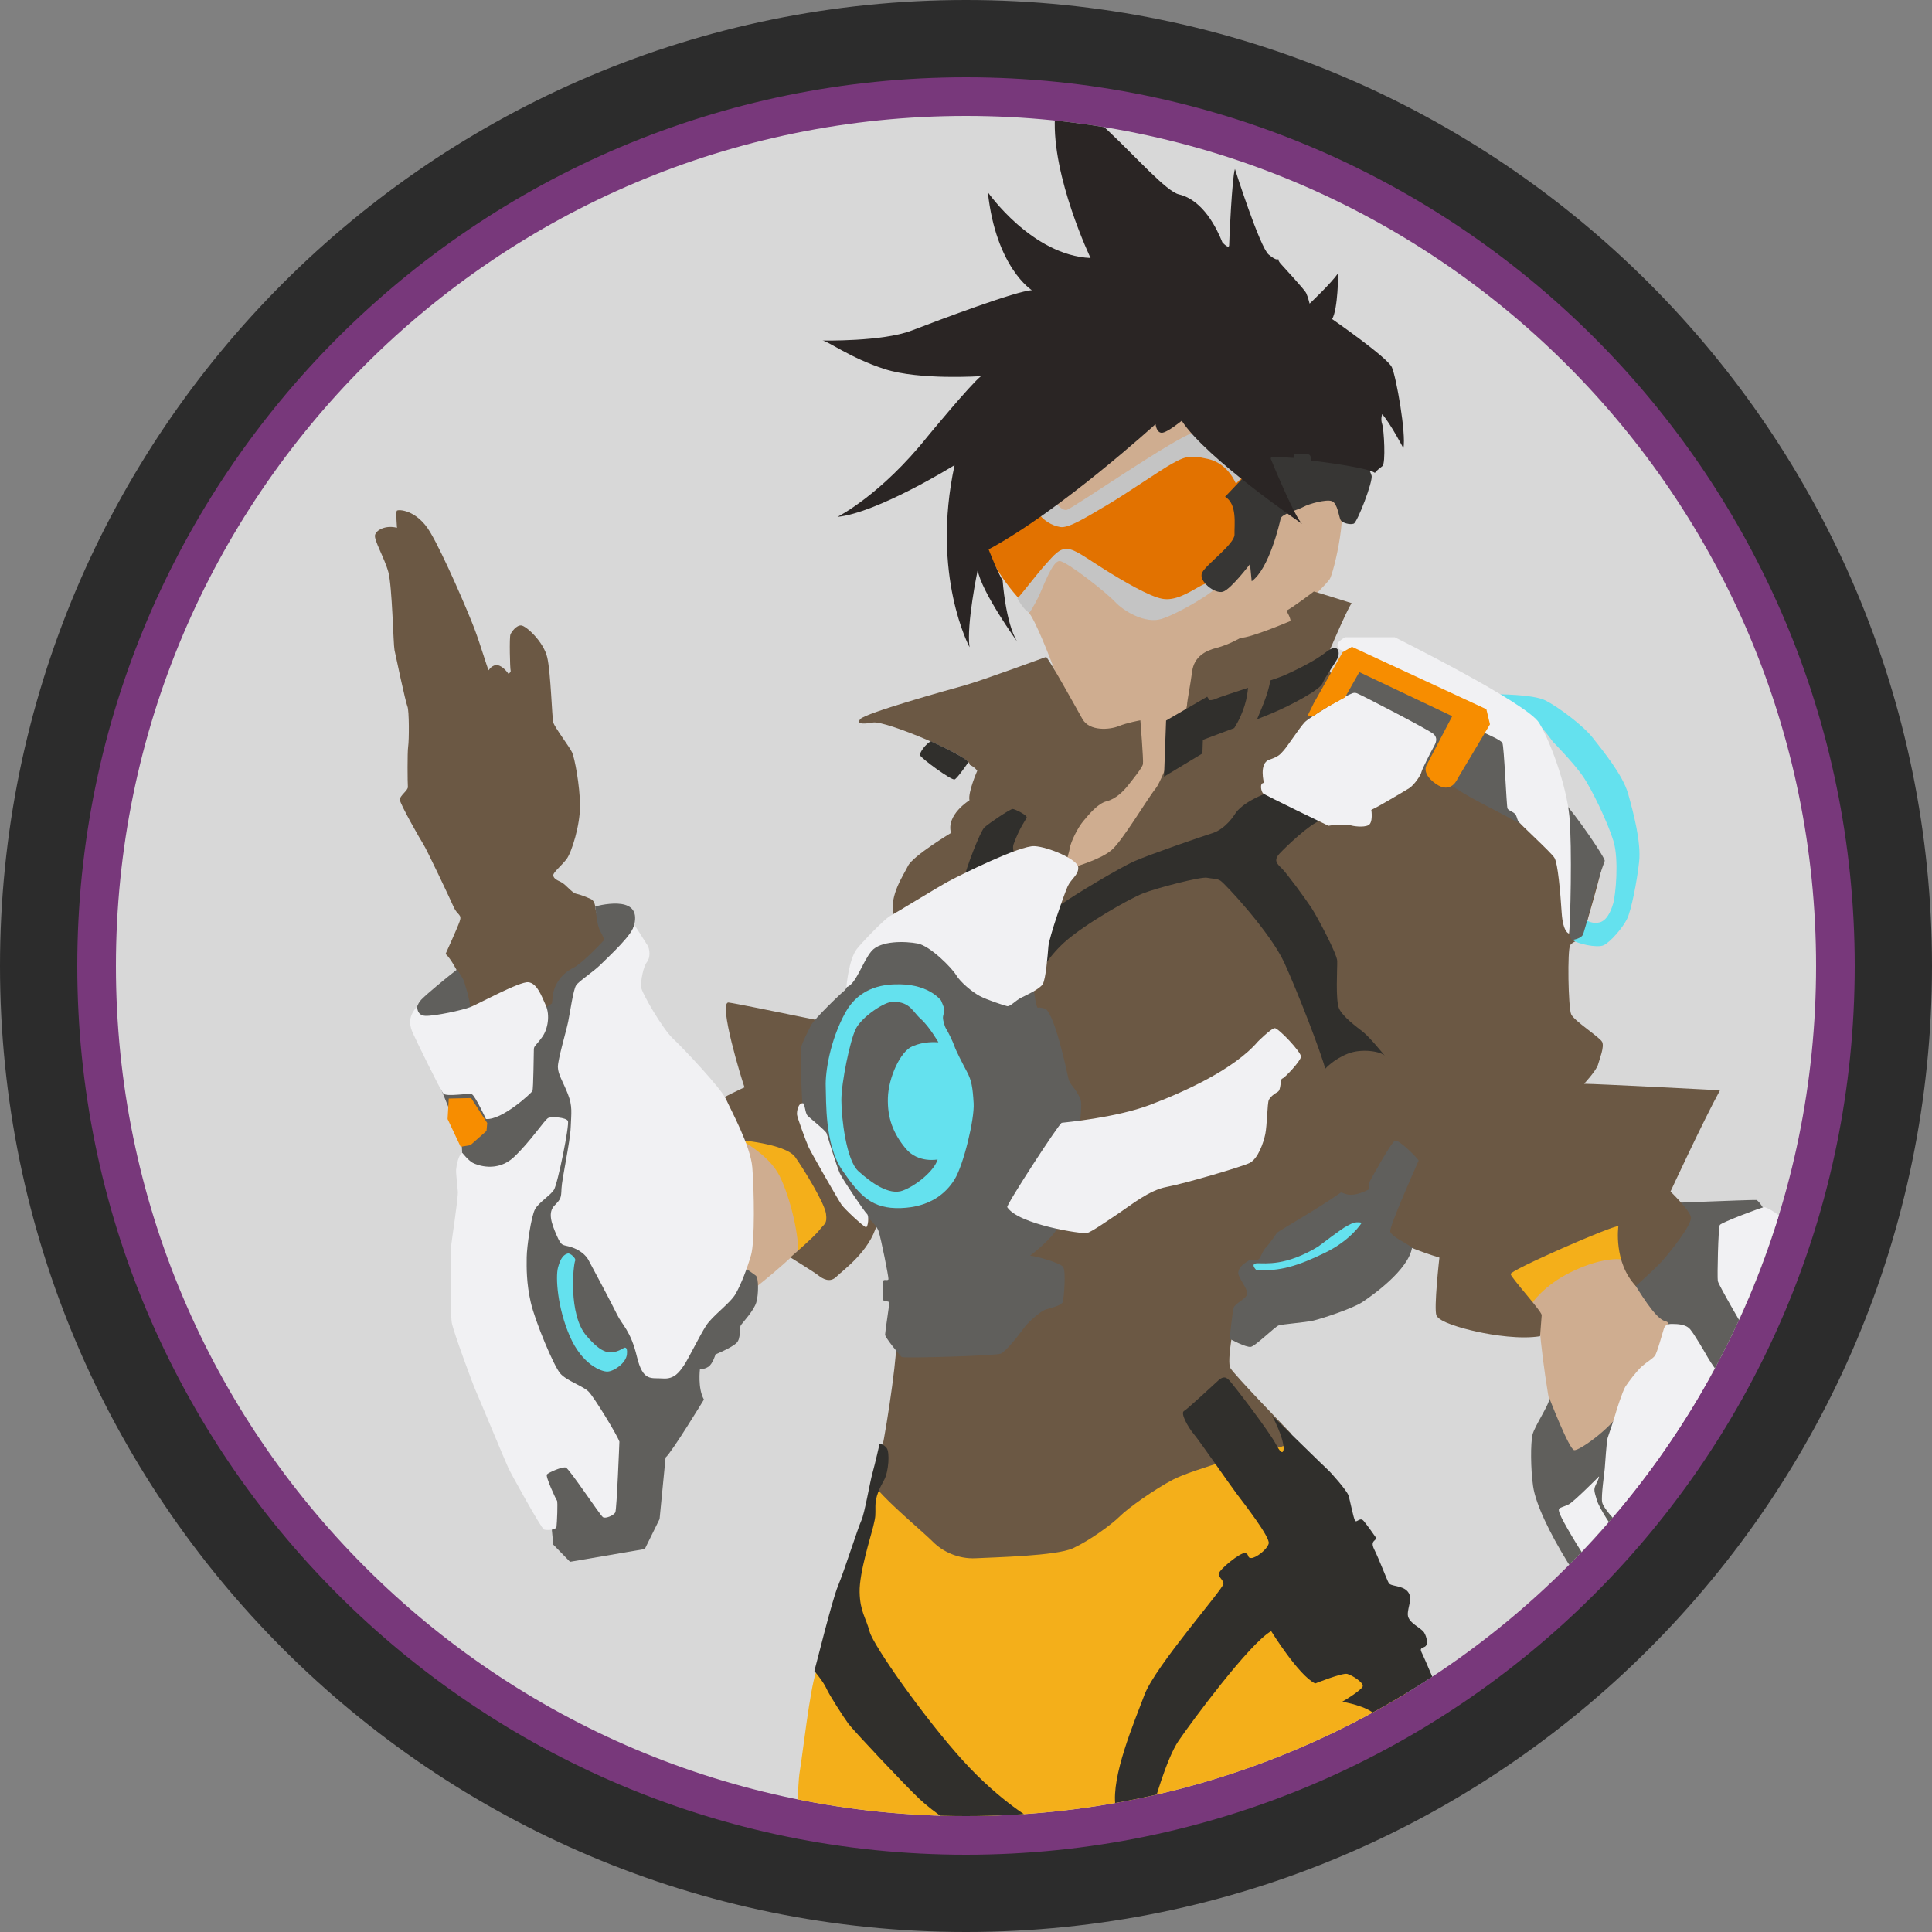 <?xml version="1.0" encoding="UTF-8" standalone="no"?><!DOCTYPE svg PUBLIC "-//W3C//DTD SVG 1.1//EN" "http://www.w3.org/Graphics/SVG/1.1/DTD/svg11.dtd"><svg width="100%" height="100%" viewBox="0 0 150 150" version="1.1" xmlns="http://www.w3.org/2000/svg" xmlns:xlink="http://www.w3.org/1999/xlink" xml:space="preserve" xmlns:serif="http://www.serif.com/" style="fill-rule:evenodd;clip-rule:evenodd;stroke-linejoin:round;stroke-miterlimit:2;"><rect x="0" y="0" width="150" height="150" fill="#808080" stroke="none"/><path id="base" d="M150,75c0,-41.394 -33.606,-75 -75,-75c-41.394,0 -75,33.606 -75,75c0,41.394 33.606,75 75,75c41.394,0 75,-33.606 75,-75Z" style="fill:#2c2c2c;"/><path id="outline" d="M144,75c0,-38.082 -30.918,-69 -69,-69c-38.082,0 -69,30.918 -69,69c0,38.082 30.918,69 69,69c38.082,0 69,-30.918 69,-69Z" style="fill:#78387b;"/><path id="core" d="M141,75c0,-36.426 -29.574,-66 -66,-66c-36.426,0 -66,29.574 -66,66c0,36.426 29.574,66 66,66c36.426,0 66,-29.574 66,-66Z" style="fill:#d8d8d8;"/><clipPath id="_clip1"><path d="M141,75c0,-36.426 -29.574,-66 -66,-66c-36.426,0 -66,29.574 -66,66c0,36.426 29.574,66 66,66c36.426,0 66,-29.574 66,-66Z"/></clipPath><g clip-path="url(#_clip1)"><g id="tracer"><path d="M128.161,93.463c0,0 7.869,-0.322 8.191,-0.297c0.322,0.025 1.608,2.4 2.351,3.687c0.742,1.287 -4.554,11.309 -4.554,11.309l-10.566,-7.424l4.578,-7.275Z" style="fill:#605f5c;"/><path d="M115.886,97.765c0,0 4.032,4.086 3.652,4.475c-0.175,0.18 0.474,5.624 1.074,8.179c1.4,5.96 5.44,4.881 4.609,1.557c0,0 5.403,-9.134 4.141,-9.373c-0.674,-0.128 -1.578,-1.484 -2.537,-3.04c-0.777,-1.26 0.055,-4.297 -0.702,-5.275c-0.637,-0.823 -10.237,3.477 -10.237,3.477Zm-58.111,-9.828l-0.453,13.049c0,0 8.532,-6.193 7.998,-9.136c-0.7,-3.858 -7.545,-3.913 -7.545,-3.913Zm24.039,-34.315c0,0 0.373,-0.841 0.062,-1.619c-0.311,-0.779 -1.469,-3.86 -2.055,-4.515c-1.434,-1.603 0.588,-15.216 2.242,-14.013c7.969,-5.808 14.141,-3.018 21.695,4.295c1.156,1.355 -0.254,6.838 -0.521,7.195c-0.367,0.492 -1.121,1.215 -1.557,1.588c-0.436,0.374 0.561,13.639 0.561,13.639l-18.933,9.933c-1.912,-4.841 -3.333,-9.912 -1.494,-16.503Z" style="fill:#cfad90;"/><path d="M69.021,112.161c0,0 28.829,-0.75 30.286,-0.724c1.458,0.026 11.378,23.429 11.378,23.429c-15.097,8.04 -31.518,9.561 -48.744,7.123c0,0 -0.064,-3.194 0.16,-4.503c0.223,-1.31 0.766,-6.229 1.245,-7.635c0.48,-1.405 5.141,-16.881 5.675,-17.69Zm47.313,-14.178c0,0 1.886,2.595 2.574,3.247c0,0 0.899,-1.404 3.037,-2.454c2.137,-1.051 3.563,-1.086 4.143,-0.977c0,0 -0.613,-2.234 -0.033,-3.61c0.579,-1.377 -9.141,1.005 -9.721,3.794Zm-59.035,-9.593c0,0 2.364,1.182 3.227,2.907c0.862,1.725 1.53,4.748 1.434,6.025c0,0 3.241,-1.794 3.006,-3.725c-0.2,-1.637 -3.386,-6.772 -7.667,-5.207Z" style="fill:#f4af1a;"/><path d="M119.57,103.744c0,0 0.101,-1.357 0.126,-1.633c0.025,-0.277 -2.362,-2.89 -2.412,-3.192c-0.051,-0.301 7.94,-3.794 8.367,-3.719c0,0 -0.402,2.79 1.357,4.649c0,0 1.508,-1.357 2.01,-1.91c0.503,-0.552 2.413,-2.889 2.262,-3.467c-0.151,-0.578 -1.583,-1.96 -1.583,-1.96c0,0 2.538,-5.478 3.844,-7.865c0,0 -9.624,-0.503 -10.553,-0.503c0,0 0.955,-1.03 1.08,-1.482c0.126,-0.453 0.503,-1.382 0.327,-1.759c-0.176,-0.377 -2.186,-1.634 -2.412,-2.161c-0.227,-0.528 -0.302,-5.001 -0.076,-5.352c0.226,-0.352 0.88,-0.377 0.98,-0.704c0.101,-0.327 1.583,-5.352 1.533,-5.729c-0.05,-0.377 -2.588,-4.146 -3.066,-4.724c-0.477,-0.578 -18.066,-10.026 -18.066,-10.026l-0.377,-0.955c0,0 1.683,-3.995 2.035,-4.422c0,0 -2.613,-0.83 -2.94,-0.905c0,0 -1.784,1.357 -2.136,1.483c0,0 0.327,0.527 0.327,0.804c0,0 -3.116,1.331 -3.87,1.306c0,0 -0.955,0.553 -1.859,0.779c-0.905,0.226 -1.759,0.704 -1.91,1.835c-0.151,1.13 -0.377,2.211 -0.402,2.638c-0.025,0.427 -1.784,5.654 -2.437,6.458c-0.654,0.804 -2.563,4.045 -3.418,4.774c-0.854,0.729 -2.663,1.231 -3.266,1.457c-0.603,0.227 -0.051,-1.105 0.025,-1.608c0.075,-0.502 0.628,-1.608 1.055,-2.11c0.427,-0.503 1.106,-1.357 1.809,-1.533c0.704,-0.176 1.307,-0.779 1.659,-1.232c0.351,-0.452 1.105,-1.356 1.156,-1.658c0.05,-0.301 -0.201,-3.392 -0.201,-3.392c0,0 -1.006,0.176 -1.684,0.452c-0.678,0.277 -2.261,0.427 -2.814,-0.553c-0.553,-0.98 -2.438,-4.397 -2.815,-4.824c0,0 -4.975,1.834 -6.332,2.211c-1.357,0.377 -7.664,2.136 -8.091,2.613c-0.427,0.478 0.533,0.354 0.98,0.27c0.95,-0.179 7.674,2.651 7.509,3.286c0,0 0.356,0.138 0.582,0.465c0,0 -0.729,1.658 -0.603,2.286c0,0 -1.834,1.131 -1.432,2.538c0,0 -2.965,1.784 -3.342,2.563c-0.377,0.779 -1.407,2.212 -1.156,3.769l-0.101,9.398c0,0 -11.81,-2.462 -12.664,-2.563c-0.854,-0.1 1.03,6.056 1.231,6.584c0,0 -1.733,0.779 -2.186,1.156c-0.452,0.376 1.558,2.914 1.558,2.914c0,0 3.82,0.277 4.573,1.357c0.754,1.081 2.282,3.593 2.382,4.397c0.101,0.804 -0.129,0.747 -0.506,1.249c-0.377,0.503 -2.264,2.129 -2.264,2.129c0,0 1.821,1.12 2.172,1.397c0.352,0.276 0.905,0.603 1.408,0.1c0.502,-0.502 2.588,-1.96 3.141,-4.07c0.552,-2.111 1.583,7.035 1.532,9.071c-0.05,2.035 -0.954,7.89 -1.357,9.347c-0.402,1.458 -0.854,1.433 0.327,2.664c1.181,1.231 3.166,2.89 3.87,3.593c0.703,0.704 1.91,1.332 3.317,1.256c1.407,-0.075 6.231,-0.175 7.538,-0.778c1.307,-0.604 3.015,-1.86 3.644,-2.488c0.628,-0.628 2.638,-2.061 4.12,-2.84c1.483,-0.779 7.162,-2.387 7.991,-2.462c0.829,-0.075 1.533,-0.729 1.106,-1.181c-0.427,-0.452 -4.373,-4.523 -4.649,-5.026c-0.276,-0.502 0.234,-3.476 0.636,-4.733c0,0 11.315,-6.256 11.365,-5.779c0.05,0.478 2.875,1.542 4.232,1.944c0,0 -0.453,3.995 -0.227,4.498c0.227,0.502 1.885,0.98 3.141,1.256c1.257,0.276 3.393,0.603 4.9,0.352Zm-82.17,-22.108c0,0 -1.438,-5.267 -1.666,-5.762c-0.218,-0.471 -0.72,-1.437 -1.138,-1.813c0,0 0.879,-1.926 1.088,-2.511c0.209,-0.586 -0.168,-0.461 -0.461,-1.13c-0.293,-0.67 -2.101,-4.489 -2.352,-4.87c-0.25,-0.382 -1.8,-3.112 -1.824,-3.446c-0.024,-0.334 0.644,-0.727 0.62,-1.014c-0.024,-0.286 -0.047,-2.694 0.024,-3.147c0.072,-0.453 0.084,-2.778 -0.06,-3.1c-0.143,-0.322 -0.906,-3.911 -1.001,-4.364c-0.095,-0.453 -0.179,-4.96 -0.477,-6.057c-0.298,-1.097 -1.133,-2.492 -1.037,-2.885c0.095,-0.394 0.846,-0.787 1.705,-0.561c0,0 -0.096,-1.204 -0.012,-1.323c0.083,-0.119 1.538,-0.108 2.587,1.657c1.049,1.765 2.957,6.224 3.434,7.488c0.477,1.264 0.978,2.992 1.109,3.243c0,0 0.25,-0.453 0.691,-0.394c0.441,0.06 0.847,0.668 0.847,0.668c0,0 0.214,-0.131 0.167,-0.262c-0.048,-0.131 -0.108,-2.599 -0.012,-2.802c0.095,-0.203 0.453,-0.716 0.834,-0.692c0.382,0.024 1.753,1.276 2.027,2.504c0.275,1.228 0.358,4.65 0.465,5.032c0.108,0.381 1.252,1.884 1.455,2.313c0.203,0.429 0.608,2.587 0.62,4.125c0.012,1.538 -0.656,3.661 -1.049,4.173c-0.394,0.513 -1.026,1.014 -1.026,1.24c0,0.227 0.215,0.358 0.597,0.537c0.381,0.179 0.834,0.834 1.18,0.906c0.346,0.071 0.826,0.271 1.142,0.415c0.316,0.143 0.345,0.603 0.374,0.862c0.028,0.259 1.379,3.966 1.379,3.966c-3.005,3.355 -6.56,5.324 -10.23,7.004Z" style="fill:#6b5844;"/><path d="M80.284,141.344c0,0 -2.58,-1.418 -5.514,-4.643c-2.934,-3.224 -6.965,-8.931 -7.255,-10.028c-0.29,-1.096 -0.742,-1.547 -0.774,-3.063c-0.032,-1.515 0.871,-4.321 1.064,-5.127c0.194,-0.806 0.161,-0.806 0.161,-1.547c0,-0.742 0.323,-1.387 0.677,-2.032c0.355,-0.645 0.452,-2.16 0.194,-2.483c-0.258,-0.322 -0.548,-0.322 -0.548,-0.322c0,0 -0.355,1.58 -0.548,2.257c-0.194,0.677 -0.613,3.16 -0.871,3.708c-0.258,0.548 -1.322,3.902 -1.806,5.062c-0.483,1.161 -1.709,6.191 -1.838,6.61c0,0 0.71,0.839 0.935,1.355c0.226,0.516 1.355,2.257 1.709,2.741c0.355,0.483 4.353,4.739 5.514,5.836c1.161,1.096 2.87,2.16 3.805,2.74c0.935,0.581 5.095,-1.064 5.095,-1.064Zm9.254,-1.096c0,0 0.999,-3.676 1.967,-5.094c0.967,-1.419 5.513,-7.578 7.19,-8.513c0,0 2.128,3.45 3.418,4.063c0,0 2.096,-0.839 2.483,-0.742c0.387,0.097 1.354,0.71 1.193,1c-0.162,0.29 -1.226,0.967 -1.58,1.161c0,0 1.999,0.322 2.612,1.064c0.612,0.741 4.804,-2 4.804,-2c0,0 -1,-2.386 -1.193,-2.773c-0.194,-0.386 -0.161,-0.419 0.161,-0.548c0.323,-0.129 0.194,-0.774 -0.032,-1.128c-0.226,-0.355 -1.225,-0.742 -1.258,-1.354c-0.032,-0.613 0.42,-1.29 0,-1.806c-0.419,-0.516 -1.322,-0.387 -1.483,-0.677c-0.161,-0.29 -0.742,-1.838 -1.128,-2.612c-0.387,-0.774 0.322,-0.645 0.096,-0.967c-0.225,-0.323 -0.612,-0.871 -0.903,-1.226c-0.29,-0.354 -0.548,0.162 -0.677,-0.032c-0.129,-0.193 -0.387,-1.58 -0.516,-1.967c-0.129,-0.387 -1.386,-1.805 -1.612,-1.999c-0.226,-0.193 -3.966,-3.869 -4.321,-4.192c0,0 0.871,1.58 0.903,2.548c0,0 0,0.806 -0.58,-0.291c-0.58,-1.096 -3.289,-4.61 -3.644,-4.997c-0.354,-0.387 -0.612,-0.194 -0.87,0.032c-0.258,0.226 -2.354,2.192 -2.644,2.354c-0.29,0.161 0.29,1.225 0.774,1.805c0.483,0.581 2.708,3.805 3.288,4.579c0.581,0.774 2.645,3.418 2.516,3.902c-0.129,0.483 -1,1.128 -1.355,1.128c-0.354,0 -0.129,-0.322 -0.483,-0.387c-0.355,-0.064 -2.032,1.29 -2.032,1.612c0,0.323 0.323,0.42 0.355,0.774c0.032,0.355 -5.288,6.385 -6.126,8.609c-0.839,2.225 -2.58,6.32 -2.258,8.642c0.323,2.321 2.935,0.032 2.935,0.032Zm-9.238,-63.572c0,0 -5.567,-7.938 -5.473,-8.397c0.179,-0.882 1.274,-3.724 1.6,-4.035c0.327,-0.31 2.009,-1.437 2.189,-1.437c0.18,0 1.16,0.49 1.094,0.67c-0.065,0.179 -0.539,0.751 -1.012,2.058c-0.474,1.306 3.087,5.145 3.806,4.606c0.718,-0.539 4.393,-2.761 5.586,-3.283c1.192,-0.523 5.016,-1.846 6.045,-2.173c1.029,-0.326 1.715,-1.437 1.715,-1.437c0.588,-0.997 2.489,-1.669 2.489,-1.669c1.421,0.228 4.183,2.122 4.183,2.122c-0.865,0.294 -2.653,2.013 -3.16,2.552c-0.506,0.539 -0.228,0.801 0.147,1.16c0.376,0.359 1.862,2.385 2.32,3.087c0.457,0.702 1.976,3.561 1.992,4.1c0.017,0.539 -0.147,3.071 0.147,3.708c0.294,0.637 1.34,1.404 1.863,1.813c0.49,0.383 1.556,1.687 1.685,1.846c0.005,0.005 0.009,0.011 0.013,0.016l-0.013,-0.016c-0.281,-0.32 -1.753,-0.598 -2.862,-0.164c-1.127,0.441 -1.764,1.176 -1.764,1.176c-0.31,-1.225 -2.09,-5.847 -3.168,-8.216c-1.078,-2.368 -4.639,-6.19 -4.966,-6.386c-0.327,-0.196 -0.572,-0.131 -1.045,-0.229c-0.474,-0.098 -3.937,0.8 -4.998,1.225c-1.062,0.425 -4.541,2.401 -6.077,3.79c-1.363,1.233 -2.181,2.718 -2.336,3.513Zm-8.03,-19.121c0,0 2.549,1.137 2.919,1.616c0,0 -0.836,1.233 -1.069,1.343c-0.233,0.11 -2.631,-1.658 -2.685,-1.877c-0.055,-0.219 0.465,-0.904 0.835,-1.082Zm24.625,-4.152c-0.052,0.697 -0.273,1.862 -1.071,3.125c-1.29,0.49 -2.434,0.914 -2.434,0.914l-0.035,1.058l-2.98,1.798l0.159,-4.355l3.191,-1.851l0.176,0.265c0,0 0.229,0.035 0.547,-0.124c0.156,-0.078 1.278,-0.445 2.447,-0.83Zm1.737,-0.577c0.501,-0.17 0.887,-0.307 1.034,-0.374c0.582,-0.264 2.275,-1.022 3.28,-1.816c1.005,-0.793 1.075,0.053 0.934,0.406c-0.141,0.353 -1.005,1.516 -1.199,2.01c-0.194,0.494 -2.38,1.675 -3.931,2.327c-0.311,0.131 -0.711,0.291 -1.153,0.465c0.587,-1.386 0.864,-2.087 1.035,-3.018Z" style="fill:#302f2c;"/><path d="M120.291,108.558c0,0 1.535,3.984 1.931,4.034c0.396,0.049 2.796,-1.658 3.637,-3.019c0.842,-1.361 -0.816,13.041 -0.816,13.041c0,0 -1.955,0.916 -3.341,-1.336c-1.386,-2.252 -2.475,-4.504 -2.673,-5.89c-0.198,-1.386 -0.198,-3.316 -0.049,-3.984c0.148,-0.668 1.361,-2.425 1.311,-2.846Zm-73.362,-35.598c-0.122,-0.273 -0.232,-0.507 -0.305,-0.627c-0.258,-0.431 -0.345,-1.408 -0.373,-1.667c-0.01,-0.084 -0.019,-0.188 -0.038,-0.296c1.168,-0.287 4.048,-0.746 2.785,2.119c1.413,0.758 0.855,3.202 -0.43,6.267l-1.055,0.149c1.256,7.391 8.754,18.462 8.754,18.462c0,0 2.203,1.489 2.42,1.675c0.217,0.187 0.217,1.459 0.031,2.079c-0.186,0.621 -0.993,1.49 -1.179,1.738c-0.186,0.248 0.031,1.055 -0.373,1.427c-0.403,0.372 -1.613,0.869 -1.613,0.869c0,0 -0.217,0.744 -0.558,0.962c-0.342,0.217 -0.652,0.186 -0.652,0.186c0,0 -0.186,1.489 0.31,2.358c0,0 -2.513,4.126 -2.978,4.499l-0.466,4.778l-1.148,2.327l-5.802,0.993l-1.303,-1.334l-0.217,-2.234l-6.299,-18.71l-0.62,-10.58l-3.506,-8.532c0,0 -0.31,-1.552 0.403,-2.265c0.499,-0.499 1.743,-1.53 2.774,-2.338c0.12,0.192 0.229,0.371 0.318,0.511c0.293,0.461 0.251,0.586 0.419,1.089c0.167,0.502 0.251,1.171 0.376,1.632c0.126,0.46 0.796,3.139 0.796,3.139l5.455,-3.735c0.025,-0.265 0.053,-0.515 0.082,-0.708c0.115,-0.758 0.644,-1.586 1.563,-2.046c0.597,-0.298 1.717,-1.43 2.429,-2.187Zm20.321,0.569c0,0 -1.436,3.198 -1.664,3.361c-0.229,0.163 -2.382,2.219 -2.627,2.725c-0.245,0.505 -0.653,1.272 -0.75,1.68c-0.098,0.408 0.032,4.062 0.114,4.633c0.081,0.571 4.682,8.271 4.682,8.271c0,0 1.011,0.8 1.207,1.387c0.196,0.587 0.783,3.54 0.767,3.72c-0.016,0.179 -0.392,-0.033 -0.408,0.163c-0.016,0.196 -0.016,1.24 0,1.436c0.016,0.195 0.473,0.065 0.473,0.244c0,0.18 -0.326,2.268 -0.326,2.48c0,0.212 1.142,1.615 1.289,1.729c0.146,0.114 7.341,-0.098 7.7,-0.261c0.359,-0.163 1.289,-1.289 1.713,-1.892c0.424,-0.604 1.37,-1.371 1.68,-1.501c0.31,-0.131 1.338,-0.31 1.42,-0.636c0.081,-0.327 0.261,-2.382 0.016,-2.708c-0.245,-0.327 -2.186,-0.865 -2.561,-0.865c0,0 1.615,-1.224 2.12,-2.137c0.506,-0.914 2.219,-9.136 1.779,-10.066c-0.441,-0.93 -0.816,-1.044 -0.93,-1.583c-0.114,-0.538 -1.012,-4.796 -1.762,-5.383c0,0 -0.441,-0.147 -0.587,-0.082c-0.147,0.065 -0.31,-1.191 -0.359,-1.664c-0.049,-0.473 -9.707,-4.78 -9.707,-4.78l-3.279,1.729Zm36.872,19.046c0.227,0.092 0.424,0.154 0.574,0.176c0.502,0.073 1.131,-0.173 1.6,-0.413c-0.012,-0.246 -0.036,-0.452 0.004,-0.526c0.091,-0.167 1.727,-3.166 2.016,-3.257c0.267,-0.085 1.551,1.148 1.83,1.547c-0.44,0.988 -2.254,5.082 -2.21,5.5c0.022,0.213 0.511,0.559 1.167,0.913c0.295,0.193 0.53,0.336 0.53,0.336c-0.274,1.75 -3.105,3.744 -3.866,4.247c-0.761,0.502 -3.136,1.278 -3.79,1.431c-0.655,0.152 -2.42,0.274 -2.71,0.38c-0.289,0.107 -1.781,1.583 -2.146,1.659c-0.365,0.076 -1.653,-0.624 -1.653,-0.624c0,0 0.207,-2.04 0.313,-2.405c0.107,-0.365 1.026,-0.708 1.057,-1.104c0.03,-0.395 -0.76,-1.302 -0.699,-1.652c0.059,-0.341 0.226,-0.556 0.828,-0.922c0.245,-0.06 0.661,0.02 0.792,-0.123c0.117,-0.126 0.227,-0.493 0.445,-0.796c0.376,-0.368 0.943,-1.236 0.943,-1.236c0.48,-0.346 3.14,-1.842 4.975,-3.131Zm1.44,-42.313l-2.47,5.124c0,0 9.46,5.466 10.249,6.018c0.788,0.552 3.847,2.051 4.914,2.681c2.64,1.557 3.941,4.599 3.338,4.257c0,0 0.079,4.441 0.446,4.599c0.368,0.158 0.947,0.105 1.183,-1.393c0.237,-1.498 1.288,-4.52 1.367,-4.704c0.078,-0.184 -2.26,-3.626 -3.233,-4.625c-0.972,-0.999 -6.859,-7.463 -6.859,-7.463l-8.935,-4.494Z" style="fill:#605f5c;"/><path d="M44.083,97.322c0.191,-0.049 0.668,0.382 0.575,0.557c-0.145,0.274 -0.562,4.184 0.884,5.845c1.175,1.35 1.824,1.574 2.903,0.926c0,0 0.305,-0.177 0.229,0.507c-0.076,0.685 -1.002,1.306 -1.497,1.332c-0.494,0.025 -1.99,-0.558 -2.941,-2.752c-0.951,-2.194 -1.116,-4.565 -0.913,-5.326c0.202,-0.76 0.455,-1.012 0.76,-1.089Zm61.643,-2.393c0,0 -0.804,1.344 -2.874,2.346c-2.069,1.002 -3.506,1.463 -5.324,1.318c0,0 -0.514,-0.501 0.105,-0.514c0.62,-0.013 2.188,0.237 4.705,-1.292c0,0 1.925,-1.463 2.202,-1.581c0.276,-0.119 0.566,-0.409 1.186,-0.277Zm-35.815,-18.508c-1.081,-0.021 -3.122,0.089 -4.291,2.22c-1.169,2.131 -1.554,4.587 -1.51,5.712c0.045,1.125 -0.088,4.514 1.288,6.511c1.376,1.998 2.308,3.005 4.543,2.931c2.235,-0.074 3.507,-1.125 4.188,-2.25c0.681,-1.124 1.539,-4.647 1.465,-5.89c-0.074,-1.243 -0.163,-1.776 -0.518,-2.441c-0.355,-0.666 -0.858,-1.643 -0.977,-1.998c-0.118,-0.355 -0.517,-1.155 -0.636,-1.332c-0.118,-0.178 -0.251,-0.651 -0.251,-0.873c0,-0.222 0.148,-0.503 0.103,-0.681c-0.044,-0.178 -0.251,-0.651 -0.251,-0.651c0,0 -0.874,-1.214 -3.153,-1.258Zm-0.532,1.347c-0.71,-0.024 -2.501,1.213 -2.945,2.131c-0.444,0.917 -1.11,4.143 -1.11,5.505c0,1.361 0.37,4.661 1.317,5.52c0.947,0.858 2.382,1.924 3.463,1.509c1.08,-0.414 2.442,-1.554 2.693,-2.412c0,0 -1.524,0.311 -2.486,-0.858c-0.962,-1.169 -1.421,-2.353 -1.376,-3.922c0.044,-1.569 0.962,-3.611 1.909,-4.01c0.947,-0.4 1.746,-0.311 2.012,-0.311c0,0 -0.71,-1.229 -1.361,-1.806c-0.651,-0.577 -0.799,-1.302 -2.116,-1.346Zm46.815,-23.863c0,0 2.813,-0.012 3.784,0.473c0.971,0.486 2.937,1.942 3.689,2.913c0.753,0.971 2.33,2.864 2.743,4.345c0.413,1.48 1.02,3.762 0.85,5.291c-0.17,1.529 -0.607,3.762 -0.947,4.442c-0.34,0.68 -1.286,1.772 -1.796,2.015c-0.51,0.242 -2.122,-0.122 -2.413,-0.413c0,0 0.702,-0.084 0.824,-0.473c0.121,-0.388 0.303,-1.02 0.303,-1.02c0,0 0.436,0.279 0.97,0.134c0.534,-0.146 0.85,-0.801 1.044,-1.457c0.194,-0.655 0.461,-3.422 0.024,-4.854c-0.437,-1.432 -1.674,-4.03 -2.402,-5.073c-0.728,-1.044 -2.307,-2.646 -2.307,-2.646c0,0 -0.811,-1.152 -1.369,-1.589c-0.559,-0.437 -1.467,-1.093 -2.997,-2.088Z" style="fill:#64e1ee;"/><path d="M124.143,114.633c0,0 -1.958,1.975 -2.353,2.168c-0.395,0.193 -0.659,0.229 -0.738,0.343c-0.079,0.114 -0.035,0.393 0.957,2.072c0.992,1.678 1.229,1.88 1.229,1.88l2.029,-2.388c0,0 -1.089,-1.563 -1.291,-2.248c-0.202,-0.684 -0.246,-0.816 -0.105,-1.123c0.14,-0.308 0.307,-0.627 0.272,-0.704Zm-88.234,-25.111c0,0 0.441,0.565 0.791,0.757c0.35,0.192 1.91,0.768 3.198,-0.441c1.288,-1.209 2.395,-2.915 2.666,-3.039c0.272,-0.125 1.379,-0.046 1.526,0.226c0.147,0.271 -0.791,4.904 -1.085,5.356c-0.294,0.451 -1.153,0.96 -1.458,1.491c-0.305,0.531 -0.644,2.904 -0.655,3.74c-0.011,0.836 -0.023,2.023 0.316,3.503c0.339,1.48 1.786,4.949 2.294,5.525c0.509,0.577 1.774,0.972 2.204,1.413c0.429,0.44 2.214,3.356 2.384,3.875c0,0 -0.204,5.266 -0.317,5.492c-0.113,0.226 -0.745,0.508 -0.96,0.373c-0.215,-0.136 -2.61,-3.763 -2.881,-3.853c-0.272,-0.091 -1.334,0.384 -1.469,0.531c-0.136,0.147 0.7,1.943 0.779,2.034c0.079,0.09 0,1.74 -0.034,2.022c-0.034,0.283 -0.768,0.294 -0.971,0.226c-0.204,-0.067 -2.543,-4.293 -2.78,-4.802c-0.237,-0.508 -2.407,-5.74 -2.565,-6.079c-0.158,-0.339 -1.717,-4.542 -1.819,-5.186c-0.102,-0.644 -0.091,-5.492 -0.045,-5.967c0.045,-0.474 0.553,-3.706 0.519,-4.203c-0.034,-0.497 -0.158,-1.435 -0.135,-1.717c0.022,-0.283 0.214,-1.277 0.497,-1.277Zm89.542,28.58c0,0 -0.975,-1.009 -1.062,-1.475c-0.088,-0.465 0.166,-2.212 0.202,-2.598c0.035,-0.387 0.14,-2.134 0.228,-2.397c0.088,-0.264 0.535,-1.581 0.597,-1.826c0.061,-0.246 0.562,-1.809 0.781,-2.151c0.22,-0.343 0.896,-1.238 1.3,-1.59c0.403,-0.351 0.798,-0.561 0.983,-0.798c0.184,-0.238 0.606,-1.818 0.702,-2.108c0.097,-0.289 0.299,-0.377 0.659,-0.368c0.36,0.008 1.036,0 1.387,0.421c0.351,0.422 1.159,1.817 1.387,2.221c0.228,0.404 0.843,1.247 0.843,1.247c-2.141,4.222 -4.859,7.992 -8.007,11.422Zm-76.221,-46.342c0,0 0.86,1.358 1.043,1.638c0.182,0.281 0.238,0.954 -0.042,1.291c-0.281,0.337 -0.491,1.473 -0.463,1.922c0.028,0.449 1.697,3.297 2.483,4.026c0.785,0.73 3.759,3.886 4.124,4.714c0.365,0.827 1.894,3.591 2.034,5.289c0.141,1.697 0.211,5.737 -0.098,6.804c-0.309,1.066 -0.771,2.258 -1.192,3.002c-0.421,0.743 -1.796,1.697 -2.301,2.483c-0.505,0.785 -1.417,2.665 -1.74,3.114c-0.322,0.449 -0.701,1.052 -1.613,0.982c-0.912,-0.07 -1.543,0.281 -2.02,-1.711c-0.477,-1.992 -1.15,-2.455 -1.529,-3.241c-0.379,-0.786 -2.062,-3.956 -2.245,-4.279c-0.182,-0.322 -0.617,-0.743 -1.319,-0.968c-0.701,-0.224 -0.729,0.014 -1.15,-0.954c-0.421,-0.968 -0.659,-1.753 -0.154,-2.272c0.505,-0.519 0.519,-0.59 0.547,-1.319c0.028,-0.73 0.673,-3.634 0.715,-4.756c0.042,-1.122 0.155,-1.627 -0.224,-2.595c-0.379,-0.968 -0.758,-1.501 -0.772,-2.076c-0.014,-0.576 0.646,-2.778 0.8,-3.536c0.154,-0.757 0.393,-2.483 0.617,-2.819c0.225,-0.337 1.319,-1.025 1.936,-1.642c0.617,-0.617 2.577,-2.397 2.563,-3.097Zm86.592,32.098c0,0 -2.399,-4.068 -2.451,-4.402c-0.052,-0.334 0.031,-4.152 0.156,-4.35c0.125,-0.198 3.265,-1.377 3.443,-1.387c0.177,-0.011 1.523,0.698 1.773,1.418c0.25,0.72 -2.921,8.721 -2.921,8.721Zm-57.62,-10.135c-0.099,-0.157 4.035,-6.523 4.234,-6.55c0.2,-0.027 4.207,-0.386 6.87,-1.398c2.663,-1.012 6.511,-2.756 8.348,-4.899c0,0 1.038,-1.039 1.318,-1.052c0.279,-0.014 2.077,1.877 2.037,2.223c-0.04,0.346 -1.265,1.651 -1.451,1.691c-0.187,0.04 -0.067,0.879 -0.36,1.038c-0.293,0.16 -0.586,0.4 -0.692,0.64c-0.107,0.239 -0.133,1.97 -0.266,2.622c-0.134,0.653 -0.56,1.944 -1.239,2.264c-0.679,0.319 -5.059,1.597 -6.417,1.85c-1.358,0.253 -2.756,1.398 -3.634,1.984c-0.879,0.586 -2.184,1.505 -2.557,1.598c-0.372,0.093 -5.338,-0.666 -6.191,-2.011Zm-15.845,-8.061c0.136,0.025 0.142,0.746 0.343,0.958c0.201,0.213 1.419,1.172 1.478,1.373c0.06,0.201 0.793,2.602 1.03,3.111c0.236,0.508 1.928,3.004 2.105,3.146c0.178,0.142 0.083,1.053 -0.083,1.029c-0.165,-0.023 -1.644,-1.384 -1.904,-1.762c-0.26,-0.379 -2.33,-3.987 -2.543,-4.448c-0.213,-0.461 -0.864,-2.259 -0.899,-2.508c-0.036,-0.248 0.082,-0.97 0.473,-0.899Zm-29.963,-7.529c0,0 -0.064,0.708 0.637,0.736c0.702,0.028 2.876,-0.434 3.507,-0.687c0.632,-0.253 3.802,-1.992 4.476,-1.922c0.673,0.07 1.024,1.038 1.36,1.796c0.337,0.757 0.169,1.823 -0.266,2.441c-0.435,0.617 -0.645,0.701 -0.659,0.94c-0.015,0.238 -0.029,3.1 -0.113,3.268c-0.084,0.169 -2.357,2.273 -3.605,2.175c0,0 -0.842,-1.81 -1.094,-1.922c-0.253,-0.112 -1.978,0.224 -2.217,-0.056c-0.238,-0.281 -2.16,-4.223 -2.357,-4.672c-0.196,-0.449 -0.503,-1.207 0.331,-2.097Zm33.318,-1.487c0,0 0.17,-2.091 0.792,-2.939c0.299,-0.408 2.147,-2.346 2.599,-2.586c0.452,-0.24 3.73,-2.261 4.578,-2.713c0.848,-0.452 5.511,-2.783 6.641,-2.713c1.13,0.071 3.349,1.046 3.391,1.639c0.042,0.594 -0.551,0.891 -0.82,1.484c-0.268,0.593 -1.441,3.956 -1.497,4.663c-0.057,0.706 -0.198,2.529 -0.438,2.924c-0.24,0.396 -1.258,0.848 -1.682,1.06c-0.423,0.212 -0.847,0.707 -1.088,0.65c-0.24,-0.056 -1.554,-0.48 -2.133,-0.791c-0.579,-0.311 -1.484,-1.06 -1.823,-1.625c-0.339,-0.565 -2.02,-2.261 -2.981,-2.444c-0.961,-0.184 -2.882,-0.241 -3.589,0.593c-0.706,0.834 -1.201,2.6 -1.95,2.798Zm38.344,-26.204c-0.156,-0.051 -0.338,-0.381 -0.103,-0.615c0.234,-0.235 0.498,-0.352 0.498,-0.352l3.835,0c0,0 10.291,5.114 11.214,6.653c0.923,1.539 2.127,4.924 2.347,7.255c0.22,2.33 0.073,8.485 -0.029,9.1c0,0 -0.469,-0.058 -0.572,-1.641c-0.103,-1.583 -0.293,-3.796 -0.557,-4.235c-0.264,-0.44 -2.726,-2.653 -2.828,-2.873c-0.103,-0.219 -0.103,-0.425 -0.264,-0.571c-0.161,-0.147 -0.484,-0.235 -0.557,-0.396c-0.073,-0.161 -0.264,-4.851 -0.396,-5.085c-0.132,-0.235 -1.084,-0.63 -1.436,-0.806c-0.352,-0.176 -9.321,-5.833 -11.152,-6.434Zm-0.909,13.673c0,0 -4.939,-2.374 -5.085,-2.52c-0.147,-0.147 -0.294,-0.821 0.073,-0.806c0,0 -0.41,-1.524 0.41,-1.803c0.821,-0.278 0.88,-0.469 1.129,-0.733c0.249,-0.263 1.231,-1.758 1.612,-2.169c0.381,-0.41 3.195,-2.037 3.414,-2.125c0.22,-0.088 0.381,-0.234 0.66,-0.131c0.278,0.102 5.657,2.872 5.964,3.18c0.308,0.307 0.176,0.645 -0.014,0.982c-0.191,0.337 -0.909,1.729 -0.953,1.963c-0.044,0.235 -0.557,0.997 -0.952,1.246c-0.396,0.249 -2.462,1.466 -2.741,1.583c-0.278,0.117 -0.19,0.132 -0.19,0.132c0,0 0.146,0.967 -0.235,1.157c-0.381,0.191 -1.187,0.074 -1.392,0c-0.205,-0.073 -1.26,-0.044 -1.7,0.044Z" style="fill:#f1f1f3;"/><path d="M34.842,85.289l1.737,-0.036l1.249,1.936l-0.055,0.615l-1.248,1.104l-0.76,0.127l-1.014,-2.154l0.091,-1.592Zm69.398,-34.65l0.719,-0.422l10.441,4.844l0.281,1.175l-2.51,4.212c0,0 -0.491,1.263 -1.702,0.403c-1.21,-0.86 -0.666,-1.526 -0.666,-1.526l1.947,-3.721l-7.212,-3.421l-1.112,1.966c0,0 -1.877,0.965 -2.369,1.404l-0.544,0.035l0.492,-1l2.235,-3.949Z" style="fill:#f78d00;"/><path d="M81.024,39.01c0,0 0.602,1.569 1.281,1.386c0.68,-0.183 10.223,-5.882 10.902,-5.909c1.649,-0.064 4.86,3.742 3.738,3.817c0,0 -0.366,3.765 -0.941,4.523c-0.575,0.758 -4,4.941 -5.725,4.523c-1.725,-0.419 -7.294,-4.288 -7.712,-4.288c-0.418,0 -3.085,3.817 -3.085,3.817c0,0 -2.614,-2.64 -2.98,-4.967c-0.366,-2.327 4.522,-2.902 4.522,-2.902Z" style="fill:#e27200;"/><path d="M78.985,46.461c0,0 0.654,1.15 0.968,1.072c0,0 0.287,-0.419 0.653,-1.151c0.366,-0.732 1.098,-2.875 1.673,-2.823c0.575,0.052 3.608,2.431 4.288,3.163c0.679,0.732 2.353,1.726 3.607,1.333c1.255,-0.392 3.739,-1.882 4.131,-2.326c0.392,-0.445 -0.183,-0.758 -1.15,-0.209c-0.968,0.549 -1.935,1.15 -2.928,0.967c-0.994,-0.183 -3.007,-1.36 -4.471,-2.275c-1.464,-0.914 -2.274,-1.568 -2.902,-1.594c-0.627,-0.026 -0.993,0.444 -1.699,1.228c-0.706,0.785 -1.908,2.379 -2.17,2.615Zm2.824,-7.634c0,0 0.575,0.863 1.019,0.758c0.445,-0.104 8.575,-5.725 9.882,-6.013c1.307,-0.287 3.948,3.294 3.948,3.294l-0.706,0.68c0,0 -0.575,-1.542 -2.144,-1.908c-1.568,-0.366 -1.934,-0.105 -2.771,0.34c-0.837,0.444 -3.581,2.352 -5.098,3.241c-1.516,0.889 -2.954,1.804 -3.607,1.7c-0.654,-0.105 -1.36,-0.497 -1.804,-1.203c-0.445,-0.706 1.281,-0.889 1.281,-0.889Z" style="fill:#c4c4c4;"/><path d="M106.487,36.919c0.139,0.415 -1.098,3.634 -1.385,3.738c-0.288,0.105 -0.889,-0.052 -1.02,-0.287c-0.13,-0.236 -0.235,-1.308 -0.679,-1.464c-0.445,-0.157 -1.778,0.209 -2.196,0.444c-0.419,0.235 -1.7,0.549 -1.778,0.915c-0.079,0.366 -0.889,3.895 -2.248,4.862l-0.131,-1.333c0,0 -1.464,1.935 -2.092,2.144c-0.627,0.209 -1.96,-0.837 -1.62,-1.49c0.339,-0.654 2.535,-2.222 2.509,-2.954c-0.026,-0.732 0.236,-2.353 -0.732,-2.928c0,0 2.493,-2.585 2.598,-2.846c0.749,-1.873 7.427,-2.844 8.774,1.199Z" style="fill:#373634;"/><path d="M77.844,45.06c0,0 0.218,3.273 1.129,4.754c0,0 -2.776,-3.853 -3.066,-5.551c0,0 -0.89,4.246 -0.631,5.986c0,0 -3.014,-5.58 -1.163,-14.136c0,0 -5.981,3.71 -9.093,4.015c0,0 3.356,-1.668 7.018,-6.265c0,0 3.356,-4.069 4.129,-4.659c0,0 -4.78,0.326 -7.486,-0.549c-2.705,-0.875 -4.455,-2.217 -4.841,-2.217c0,0 4.658,0.101 6.937,-0.773c2.278,-0.875 8.177,-3.092 9.337,-3.133c0,0 -2.787,-1.752 -3.418,-7.608c0,0 3.418,4.905 7.975,5.108c0,0 -3.011,-6.308 -2.767,-10.924c0.244,-4.616 7.71,5.535 9.622,5.982c1.912,0.448 2.97,2.706 3.377,3.723c0,0 0.529,0.59 0.529,0.203c0,-0.386 0.224,-5.207 0.447,-5.899c0,0 1.933,6.083 2.625,6.652c0.691,0.57 0.752,0.326 0.752,0.326c0,0 -0.061,0.101 0.163,0.366c0.224,0.264 1.851,1.993 1.994,2.298c0.142,0.306 0.264,0.814 0.264,0.814c0,0 1.628,-1.526 2.217,-2.36c0,0 0,2.747 -0.467,3.56c0,0 4.292,2.97 4.638,3.743c0.345,0.773 1.119,5.167 0.895,6.286c0,0 -0.997,-1.912 -1.648,-2.644c0,0 -0.142,0.366 0,0.773c0.142,0.407 0.285,3.031 0.02,3.255c-0.264,0.223 -0.345,0.244 -0.59,0.529c0,0 -0.142,-0.184 -1.647,-0.468c-1.506,-0.285 -3.321,-0.495 -3.321,-0.495c0,0 0.063,-0.474 -0.222,-0.474c-0.285,0 -0.756,-0.019 -0.959,-0.019c-0.204,0 -0.157,0.296 -0.157,0.296c0,0 -1.342,-0.102 -1.587,-0.081c-0.244,0.02 -0.183,0.162 -0.183,0.162c0,0 1.892,4.618 2.442,5.045c0,0 -7.487,-5.106 -9.358,-8.015c0,0 -1.16,0.956 -1.566,0.936c-0.407,-0.02 -0.468,-0.671 -0.468,-0.671c0,0 -7.344,6.692 -12.959,9.724c0,0 0.689,1.78 1.087,2.405Z" style="fill:#2a2524;"/></g></g></svg>